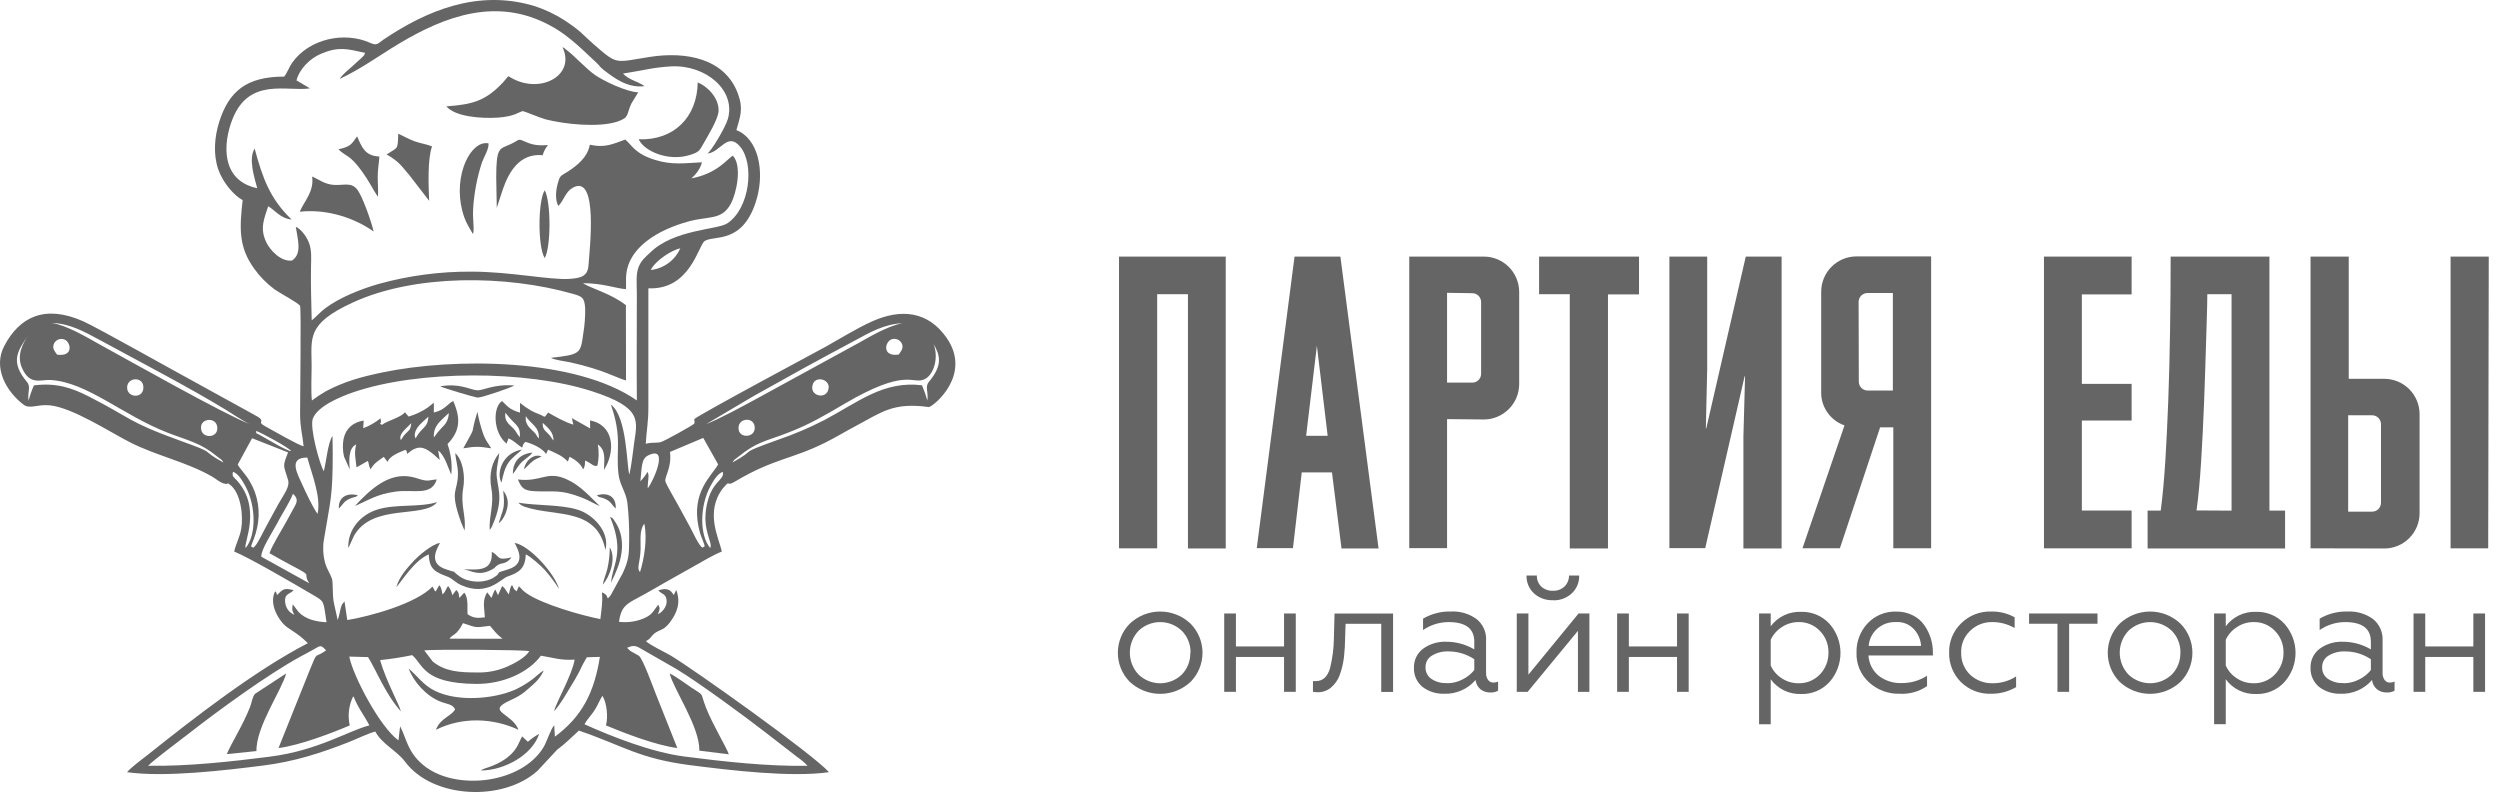 <svg width="143" height="46" viewBox="0 0 143 46" fill="none" xmlns="http://www.w3.org/2000/svg">
<path d="M14.591 39.684C14.44 39.842 14.399 40.188 14.305 40.433C13.91 41.462 13.163 42.632 12.976 43.135L14.67 42.961C14.634 41.569 16.149 39.423 16.366 38.521L14.591 39.684Z" fill="#656565"/>
<path d="M41.691 43.148C41.538 42.715 40.747 41.417 40.383 40.479C40.019 39.541 40.348 39.856 39.534 39.321C39.191 39.094 38.659 38.689 38.304 38.522C38.524 39.423 40.03 41.57 40.002 42.937L41.691 43.148Z" fill="#656565"/>
<path d="M28.558 25.914C28.134 26.416 27.961 27.121 28.105 27.927C28.274 28.878 27.976 29.407 28.009 30.308C28.053 30.264 28.089 30.212 28.115 30.156C28.121 30.144 28.128 30.133 28.136 30.122L28.164 30.055C28.905 28.404 28.386 27.836 28.404 27.022C28.419 26.628 28.529 26.291 28.558 25.914Z" fill="#656565"/>
<path d="M29.973 26.85L30.094 26.735C30.105 26.722 30.116 26.71 30.128 26.699C30.45 26.378 30.494 26.313 30.974 26.117L30.882 26.077C30.487 25.994 30.054 26.331 29.973 26.85Z" fill="#656565"/>
<path d="M26.37 29.866L26.57 30.346C26.679 29.507 26.322 28.912 26.495 27.924C26.623 27.217 26.47 26.315 26.042 25.916C26.065 26.315 26.195 26.65 26.195 27.087C26.191 28.19 25.691 27.963 26.37 29.866Z" fill="#656565"/>
<path d="M28.686 27.607C28.778 27.16 28.871 26.764 29.095 26.449C29.319 26.134 29.674 25.907 29.855 25.714C28.706 25.913 28.382 27.088 28.686 27.607Z" fill="#656565"/>
<path d="M29.624 27.425C29.812 27.855 29.912 28.069 30.572 28.097C31.65 28.152 32.002 27.968 33.283 28.464C33.686 28.618 33.989 28.823 34.312 28.949C33.705 28.371 33.222 27.791 32.439 27.428C31.288 26.887 30.961 27.594 29.624 27.425Z" fill="#656565"/>
<path d="M29.337 27.109L29.49 26.905C29.823 26.363 29.934 26.372 30.314 26.052L30.462 25.887C29.758 25.954 29.329 26.38 29.337 27.109Z" fill="#656565"/>
<path d="M29.418 22.048C28.204 21.96 27.64 22.352 27.285 22.325C26.875 22.294 26.289 21.9 25.18 22.099C25.299 22.174 27.179 22.743 27.333 22.743C27.582 22.736 29.273 22.164 29.418 22.048Z" fill="#656565"/>
<path d="M15.766 33.842C15.809 33.799 15.737 33.768 15.766 33.842V33.842Z" fill="#656565"/>
<path d="M30.195 42.43L29.863 42.119L29.693 42.471C29.386 43.209 28.672 43.638 27.942 43.887C27.884 43.906 27.803 43.929 27.746 43.951L27.649 43.992C27.433 44.091 27.6 44.005 27.506 44.071C28.84 44.071 30.444 43.193 30.841 41.976C30.609 42.103 30.392 42.255 30.195 42.43Z" fill="#656565"/>
<path d="M29.458 39.453C28.187 40.001 26.159 40.145 24.878 39.517C24.216 39.193 23.863 38.652 23.379 38.243C23.649 39.001 24.395 39.818 25.18 40.127C25.566 40.279 25.881 40.27 26.03 40.567C25.888 40.927 25.162 41.081 24.938 41.744C26.418 41.004 28.169 41.053 29.659 41.744C29.285 40.77 27.729 40.715 29.206 40.048C29.92 39.728 30.119 39.481 30.575 39.081C30.797 38.877 30.976 38.631 31.102 38.356C30.845 38.485 30.62 38.758 30.319 38.953C30.047 39.145 29.759 39.312 29.458 39.453Z" fill="#656565"/>
<path d="M28.107 32.594C28.326 32.483 28.269 32.479 28.405 32.368C28.701 32.128 28.905 32.345 29.258 31.881C28.381 32.094 28.615 31.819 28.13 31.564C28.189 32.67 27.416 32.594 26.525 32.562C27.094 32.703 27.418 32.941 28.107 32.594Z" fill="#656565"/>
<path d="M28.141 30.122C28.051 30.328 28.218 29.994 28.141 30.122V30.122Z" fill="#656565"/>
<path d="M35.087 29.701C34.921 29.534 35.096 29.668 34.897 29.573C35.765 31.631 35.015 32.308 34.954 33.336C35.007 33.103 36.146 31.386 35.219 29.897C35.179 29.829 35.135 29.764 35.087 29.701Z" fill="#656565"/>
<path d="M20.424 7.798C20.105 8.262 20.038 8.392 19.355 8.539C19.788 8.962 19.998 8.84 20.649 9.729C21.163 10.433 21.269 10.742 21.617 11.26C21.647 10.874 21.603 10.488 21.606 10.102C21.606 9.674 21.679 9.33 21.7 8.954C20.88 8.913 20.709 8.442 20.424 7.798Z" fill="#656565"/>
<path d="M23.72 8.084C23.357 7.955 23.076 7.777 22.78 7.651C22.748 8.593 22.773 8.404 22.111 8.835C22.837 9.244 22.971 9.508 23.411 10.014L24.547 11.486C24.513 10.621 24.446 9.131 24.711 8.376C24.52 8.283 24 8.185 23.72 8.084Z" fill="#656565"/>
<path d="M26.437 12.035C26.602 12.678 26.805 12.961 27.048 13.378C27.157 13.203 27.022 12.558 27.065 11.92C27.121 11.029 27.29 10.149 27.565 9.299C27.694 8.943 27.974 8.527 27.944 8.199C26.928 8.003 25.925 10.011 26.437 12.035Z" fill="#656565"/>
<path d="M19.101 10.576C18.566 10.545 18.227 10.254 17.853 10.099C17.981 10.943 17.399 11.514 17.143 12.11C18.755 11.937 20.319 12.495 21.371 13.242C21.236 12.645 20.728 11.224 20.439 10.849C20.096 10.403 19.69 10.612 19.101 10.576Z" fill="#656565"/>
<path d="M31.349 8.299C30.89 8.328 30.541 8.317 30.139 8.144C29.564 7.899 29.786 7.971 29.225 8.237C28.582 8.542 28.383 8.349 28.384 10.167L28.415 11.891L28.766 10.82C29.107 9.827 29.732 8.749 31.042 8.879C31.099 8.665 31.204 8.466 31.349 8.299Z" fill="#656565"/>
<path d="M39.909 4.717C39.879 6.696 38.559 8.04 36.534 7.968C36.831 8.637 38.214 9.254 39.45 8.868C39.964 8.709 40.005 8.638 40.234 8.225C40.463 7.812 41.076 6.837 41.103 6.351C41.139 5.588 40.419 4.906 39.909 4.717Z" fill="#656565"/>
<path d="M32.354 2.816C32.185 2.687 32.386 2.8 32.174 2.7C32.968 4.357 30.791 5.477 29.086 4.358C28.965 4.466 28.894 4.584 28.79 4.695C27.781 5.771 27.047 5.975 25.531 6.083C26.046 6.688 27.552 6.79 28.49 6.727C29.451 6.656 29.648 6.411 29.905 6.355C29.948 6.346 30.935 6.756 31.204 6.826C32.274 7.1 34.226 7.315 35.321 6.954C36.019 6.711 35.813 6.567 36.114 5.924L36.507 5.281C35.812 5.255 34.51 4.617 34.051 4.3C33.486 3.908 32.87 3.191 32.354 2.816Z" fill="#656565"/>
<path d="M29.005 29.081C29.053 28.907 29.058 28.723 29.019 28.547C28.98 28.37 28.899 28.205 28.783 28.066C28.898 29.111 28.783 29.055 28.525 29.924C28.752 29.78 28.944 29.38 29.005 29.081Z" fill="#656565"/>
<path d="M31.159 14.762C31.525 14.1 31.519 11.546 31.159 10.883C30.764 11.483 30.756 14.15 31.159 14.762Z" fill="#656565"/>
<path d="M34.139 28.33C34.296 28.474 34.255 28.41 34.49 28.488C34.977 28.653 34.959 28.874 35.221 29.084C35.248 28.404 34.785 28.146 34.139 28.33Z" fill="#656565"/>
<path d="M23.523 27.272C22.197 27.014 21.138 28.044 20.297 28.944C21.096 28.604 21.535 28.273 22.613 28.121C23.652 27.973 24.671 28.409 24.984 27.423C24.692 27.432 24.527 27.543 24.185 27.454C23.969 27.409 23.773 27.319 23.523 27.272Z" fill="#656565"/>
<path d="M20.353 28.414C20.447 28.371 20.41 28.379 20.463 28.328C19.85 28.171 19.342 28.431 19.383 29.088C19.624 28.86 19.668 28.62 20.163 28.468C20.227 28.454 20.291 28.436 20.353 28.414Z" fill="#656565"/>
<path d="M27.308 23.556C26.82 25.152 27.344 24.106 26.5 25.644C27.235 25.524 27.371 25.537 28.101 25.644C27.895 25.305 27.759 25.195 27.595 24.688C27.473 24.317 27.377 23.939 27.308 23.556Z" fill="#656565"/>
<path d="M29.437 31.054C29.496 31.218 30.219 32.223 29.061 32.568C28.161 32.837 28.78 32.685 28.273 33.016C27.705 33.385 26.803 33.332 26.302 32.978C25.642 32.513 26.4 32.865 25.492 32.559C24.421 32.199 25.064 31.289 25.165 31.055C24.7 31.123 23.904 31.827 23.688 32.059C23.336 32.444 22.851 32.951 22.666 33.587C23.018 33.201 23.709 32.043 24.529 31.712C24.544 32.598 24.943 32.731 25.633 32.999C25.875 33.096 26.037 33.316 26.391 33.474C27.866 34.132 28.674 33.098 29.016 32.982C29.685 32.755 30.046 32.52 30.075 31.71C30.36 31.838 30.976 32.393 31.155 32.594C31.457 32.937 31.733 33.304 31.979 33.69C31.735 32.812 30.3 31.203 29.437 31.054Z" fill="#656565"/>
<path d="M33.091 29.17C32.098 28.848 30.754 28.937 29.652 28.754C29.781 28.883 29.825 28.953 30.33 29.082C30.598 29.148 30.869 29.201 31.142 29.239C32.686 29.47 34.241 29.508 34.633 31.468C34.901 30.368 33.867 29.421 33.091 29.17Z" fill="#656565"/>
<path d="M34.879 31.31C34.879 31.709 34.836 32.107 34.751 32.496C34.676 32.823 34.533 33.128 34.477 33.442C34.861 33.026 35.273 31.937 34.879 31.31Z" fill="#656565"/>
<path d="M25.008 28.723C23.948 29.037 22.692 28.814 21.611 29.138C20.711 29.407 19.889 30.203 19.921 31.342C19.933 31.325 19.944 31.308 19.954 31.289L20.255 30.634C21.328 28.768 24.24 29.679 25.008 28.723Z" fill="#656565"/>
<path d="M33.749 24.051L33.756 24.505L32.71 23.916L32.794 24.289C32.316 24.15 31.735 23.819 31.353 23.597C31.294 23.666 31.295 23.686 31.243 23.742C31.192 23.799 31.206 23.796 31.211 23.795C31.185 23.808 31.159 23.822 31.135 23.839C30.914 23.701 30.637 23.628 30.401 23.5C30.17 23.367 29.951 23.215 29.744 23.046V23.602C29.128 23.427 29.027 23.225 28.715 22.939C28.175 23.298 28.201 24.759 28.979 25.376L29.081 25.079C29.395 25.192 29.624 25.465 29.868 25.604C29.931 25.412 29.914 25.407 30.053 25.273C30.556 25.415 31.041 25.667 31.236 25.969L31.349 25.721C31.863 25.954 32.152 26.062 32.48 26.401L32.58 26.125C32.898 26.292 33.232 26.534 33.352 26.848C33.472 26.677 33.454 26.542 33.468 26.342C33.843 26.502 33.959 26.721 34.172 26.633C34.26 26.235 34.268 25.823 34.195 25.421C34.666 25.763 34.56 26.247 34.548 26.88C35.23 25.793 35.118 24.301 33.749 24.051ZM29.733 25.011C29.643 24.904 29.564 24.789 29.496 24.667C29.272 24.32 28.823 24.216 28.91 23.606C29.458 24.351 29.793 24.302 29.733 25.011ZM30.609 24.787C30.432 24.557 29.994 24.343 30.08 23.808C30.378 24.289 30.852 24.383 30.825 25.08C30.686 24.943 30.731 24.945 30.616 24.787H30.609ZM31.294 24.748C31.122 24.586 31.022 24.472 31.048 24.189C31.305 24.446 31.672 24.697 31.656 25.194C31.476 25.009 31.613 25.053 31.294 24.748Z" fill="#656565"/>
<path d="M25.922 22.935C25.624 23.082 25.431 23.463 24.816 23.595V23.035L24.466 23.313C24.132 23.539 23.765 23.713 23.379 23.827C23.241 23.706 23.394 23.842 23.264 23.699C23.25 23.683 23.197 23.637 23.195 23.623C23.192 23.609 23.172 23.596 23.159 23.584C22.91 23.897 22.169 24.049 21.846 24.303C21.638 24.193 21.814 24.226 21.794 24.096L21.763 23.928C21.467 24.169 21.134 24.361 20.776 24.494L20.802 24.055C20.195 24.152 19.773 24.509 19.652 25.111C19.591 25.447 19.601 25.791 19.68 26.123L20.009 26.857C19.959 26.343 19.923 25.634 20.373 25.42C20.245 25.935 20.34 26.22 20.393 26.732L21.045 26.363C21.076 26.451 21.099 26.542 21.113 26.635L21.169 26.793C21.169 26.784 21.181 26.828 21.192 26.843C21.432 26.465 21.571 26.408 21.952 26.133L22.166 26.419C22.294 26.09 22.766 25.904 23.183 25.732C23.289 25.845 23.241 25.695 23.289 25.962C23.932 25.423 24.27 25.46 25.152 26.311L25.063 25.769C25.449 26.043 25.668 26.866 25.814 27.148C25.872 26.557 25.798 25.961 25.598 25.402C26.279 24.687 26.397 24.004 25.922 22.935ZM23.253 24.755C23.058 24.938 23.106 24.934 22.927 25.174C22.842 24.982 22.953 24.803 23.083 24.651C23.17 24.548 23.212 24.522 23.304 24.421L23.528 24.204C23.477 24.557 23.456 24.562 23.253 24.755ZM23.767 25.077C23.6 24.691 23.967 24.322 24.212 24.098L24.423 23.909C24.431 23.901 24.456 23.896 24.462 23.872C24.468 23.849 24.489 23.847 24.502 23.834C24.47 24.498 24.142 24.392 23.77 25.077H23.767ZM24.816 25.02C24.784 24.342 25.185 24.099 25.668 23.627C25.669 23.776 25.637 23.925 25.576 24.061C25.515 24.198 25.426 24.32 25.314 24.419C25.132 24.606 24.967 24.806 24.818 25.02H24.816Z" fill="#656565"/>
<path d="M37.97 28.374C37.529 29.232 38.905 30.539 39.256 31.642L37.35 32.696C37.072 32.845 37.221 32.731 37.065 32.99C36.799 33.442 36.703 33.247 36.306 33.278L36.113 33.842L39.708 31.823C39.82 31.603 38.178 28.757 37.97 28.374Z" fill="#656565"/>
<path d="M38.214 25.736L39.663 24.964C40.038 24.742 40.007 24.859 40.024 24.648C39.695 24.793 39.376 24.962 39.069 25.151C38.564 25.443 38.281 25.462 38.214 25.736Z" fill="#656565"/>
<path d="M54.148 19.326C53.08 17.791 51.53 17.64 49.873 18.389C48.972 18.797 48.096 19.349 47.233 19.83C47.132 19.887 39.813 23.808 39.727 23.966C39.676 24.059 39.735 23.983 39.727 24.135L39.721 24.206C39.721 24.213 39.709 24.23 39.705 24.238C39.666 24.297 37.966 25.267 37.755 25.3C37.47 25.348 37.31 25.288 36.937 25.385C36.981 24.642 37.088 24.124 37.087 23.327V16.491C39.475 16.599 39.944 14.047 40.303 13.79C40.818 13.428 42.535 14.03 43.293 11.345C43.737 9.773 43.373 7.926 42.121 7.444C42.331 6.681 42.534 6.252 42.22 5.386C41.478 3.327 39.22 2.931 37.15 3.258C35.141 3.575 35.339 3.728 33.976 2.547C33.248 1.915 33.346 1.866 32.269 1.146C31.732 0.804 31.154 0.533 30.548 0.339C27.281 -0.638 24.343 0.649 21.947 2.257C21.611 2.482 21.584 2.635 21.187 2.457C19.68 1.777 17.686 2.228 16.721 3.576C16.542 3.824 16.428 4.17 16.255 4.381C14.097 4.381 13.092 5.224 12.539 6.972C12.271 7.823 12.187 8.807 12.479 9.674C12.737 10.433 13.38 11.184 13.88 11.446C13.695 13.076 13.651 14.118 14.524 15.346C14.854 15.81 15.255 16.22 15.712 16.558C15.916 16.711 17.137 17.369 17.165 17.5C17.233 17.813 17.165 22.646 17.165 23.657C17.165 24.454 17.294 24.815 17.367 25.524C17.075 25.477 15.566 24.595 15.191 24.395C14.548 24.051 15.416 24.173 14.476 23.688L11.26 21.917C10.102 21.293 5.514 18.709 4.756 18.376C2.541 17.397 1.117 18.146 0.253 19.771C-0.427 21.042 0.374 22.408 1.344 23.144C1.708 23.421 2.116 23.114 2.844 23.184C4.153 23.313 6.309 24.728 7.425 25.294C8.954 26.073 10.663 26.417 12.132 27.26C12.369 27.396 12.616 27.639 12.904 27.677C13.171 27.711 12.874 27.531 13.12 27.7C13.78 28.149 13.929 29.521 13.796 30.262C13.707 30.758 13.475 31.146 13.397 31.549C14.212 31.871 16.968 33.479 17.878 34.015C18.605 34.439 18.479 34.356 18.678 35.593C18.075 35.56 17.479 35.429 17.08 35.006L16.745 34.566C16.699 34.864 16.697 34.906 16.837 35.164C16.703 35.111 16.585 35.023 16.495 34.91C16.405 34.798 16.345 34.663 16.322 34.521C16.223 33.927 16.59 34.006 16.792 33.758C16.219 33.599 16.164 33.734 15.84 34.042L15.82 33.928C15.8 33.901 15.783 33.871 15.77 33.839C15.752 33.855 15.731 33.866 15.709 33.873C15.429 34.551 15.853 35.301 16.206 35.684C16.526 36.029 16.942 36.125 17.61 36.79C14.63 38.327 11.148 41.024 8.483 43.151C8.09 43.465 7.557 43.839 7.266 44.169C9.42 44.476 12.84 44.067 15.027 43.792C16.828 43.565 18.271 43.102 19.916 42.462C20.384 42.279 21.012 41.965 21.467 41.845C21.853 42.568 22.705 42.943 23.168 43.567C24.754 45.698 28.784 45.861 30.746 44.09L31.87 42.881C32.332 42.549 32.7 42.16 33.113 41.79C35.646 42.652 36.531 43.397 39.538 43.776C41.755 44.057 45.241 44.481 47.418 44.169C46.526 43.157 39.699 38.296 38.372 37.501C38.075 37.321 37.131 36.882 36.946 36.669C37.072 36.615 37.181 36.526 37.258 36.412C37.631 35.946 37.889 36.181 38.322 35.595C38.72 35.059 38.956 34.485 38.682 33.745L38.536 34.04C38.358 33.717 38.137 33.611 37.654 33.771C37.837 33.997 38.132 33.948 38.133 34.403C38.133 34.724 37.876 35.02 37.631 35.135C37.72 34.886 37.788 34.831 37.649 34.592C37.357 34.951 37.331 35.159 36.81 35.378C36.366 35.561 35.881 35.626 35.404 35.566C35.523 34.752 35.781 34.565 36.473 34.202C37.039 33.905 37.503 33.623 38.048 33.314C38.594 33.005 39.092 32.729 39.624 32.428C40.063 32.179 40.832 31.725 41.286 31.549C41.144 30.814 40.296 29.313 41.351 27.927L41.591 27.67C41.701 27.617 41.602 27.661 41.68 27.659C41.758 27.656 41.737 27.727 42.056 27.536C44.26 26.225 45.282 26.278 47.212 25.314C47.846 24.995 48.357 24.68 48.973 24.353C50.47 23.56 51.085 23.008 53.133 23.284C53.441 23.212 55.608 21.423 54.148 19.326ZM37.222 15.444C37.509 14.878 38.45 14.296 38.913 14.201C38.765 14.539 38.531 14.831 38.234 15.049C37.937 15.268 37.588 15.404 37.222 15.444ZM14.645 24.644C14.924 24.739 16.524 25.599 16.655 25.802C16.423 25.816 15.221 25.075 14.841 24.869C14.484 24.674 14.724 24.869 14.645 24.644ZM10.247 25.186C7.337 24.137 7.527 23.931 5.101 22.689C4.126 22.189 3.221 21.878 1.939 22.045C1.814 22.329 1.712 22.622 1.634 22.922C1.557 22.421 1.788 22.138 1.542 21.847C0.594 20.718 0.969 20.116 1.597 19.203C1.299 19.659 0.947 20.324 1.253 21.033C1.699 22.07 2.336 21.702 2.893 21.735C4.999 21.864 7.01 23.751 9.59 24.751C10.793 25.217 11.457 25.317 12.432 26.119C12.658 26.304 12.662 26.247 12.782 26.459C11.286 25.634 12.586 26.029 10.247 25.186ZM3.076 19.681C3.1 19.623 3.134 19.571 3.178 19.526C3.222 19.482 3.274 19.447 3.332 19.423C3.389 19.399 3.451 19.387 3.513 19.387C3.576 19.387 3.637 19.399 3.695 19.423C4.058 19.575 4.226 20.424 3.265 20.285C3.151 20.109 2.976 19.961 3.076 19.681ZM8.2 22.107C8.256 22.802 7.329 22.777 7.275 22.227C7.214 21.585 8.153 21.5 8.2 22.107ZM12.42 24.38C12.541 25.047 11.648 25.105 11.52 24.624C11.331 23.935 12.315 23.807 12.42 24.38ZM5.608 19.65C5.062 19.35 3.843 18.607 2.968 18.475C3.948 18.493 4.796 18.954 5.734 19.463C7.861 20.621 10.902 22.206 12.909 23.435C13.282 23.664 13.979 24.128 14.293 24.268C12.694 23.623 7.435 20.653 5.608 19.65ZM13.538 27.469C13.366 27.282 13.259 27.269 13.326 26.987C13.639 27.093 13.864 27.494 14.037 27.81C14.656 28.942 14.659 30.631 14.05 31.343C13.905 31.105 15.002 29.071 13.538 27.469ZM14.477 31.329C14.349 31.216 14.3 31.392 14.525 30.808C14.6 30.613 14.659 30.413 14.701 30.209C14.916 29.29 14.764 28.324 14.277 27.516C14.068 27.15 13.744 26.843 13.597 26.573L14.419 25.066L16.478 25.878C16.137 26.742 16.221 26.566 16.478 27.46C16.589 27.836 16.264 28.232 15.922 28.832C15.682 29.258 15.46 29.696 15.213 30.134C15.086 30.351 14.663 31.291 14.477 31.324V31.329ZM14.948 31.844C14.908 31.458 15.612 30.399 15.809 30.013C16.107 29.429 16.541 28.797 16.758 28.245C17.119 28.563 16.949 28.789 16.802 29.064C16.655 29.337 16.493 29.628 16.343 29.901C16.102 30.337 15.541 31.242 15.415 31.642C15.801 31.868 16.27 32.125 16.694 32.352C16.892 32.456 17.164 32.599 17.322 32.695C17.722 32.941 17.353 32.86 17.69 33.364L14.948 31.844ZM18.165 29.393C17.939 29.115 17.461 28.106 17.295 27.729C17.038 27.148 16.442 26.161 17.578 26.173C17.809 27.04 18.379 28.416 18.166 29.392L18.165 29.393ZM15.463 43.278C13.226 43.563 10.755 43.838 8.476 43.802C8.685 43.545 10.534 42.171 10.86 41.912C12.563 40.586 15.28 38.602 17.192 37.552C17.449 37.414 17.685 37.295 17.907 37.166C18.352 36.909 18.346 36.874 18.652 37.2C17.959 37.714 18.202 37.136 17.714 38.336L15.931 42.788C17.129 42.64 18.98 41.933 20.006 41.494C19.896 41.002 19.936 40.489 20.119 40.02C20.235 39.753 20.145 39.94 20.227 39.834C20.446 40.443 20.848 40.943 21.128 41.493C19.958 41.782 18.203 42.927 15.46 43.277L15.463 43.278ZM31.74 42.14L31.702 41.485C31.489 41.72 31.282 42.428 31.081 42.756C29.831 44.797 26.199 45.235 24.355 43.873C23.317 43.101 23.272 42.28 22.886 41.542L22.792 42.347C21.749 41.615 20.183 38.652 19.98 37.557L21.052 37.587C21.465 38.218 22.058 39.74 22.935 40.693C22.806 40.232 22.072 38.923 21.741 37.758C22.358 37.695 22.971 37.6 23.578 37.474C24.222 38.032 24.204 39.086 27.208 39.12C28.856 39.138 30.282 38.408 30.939 37.506C31.662 37.621 32.062 37.782 32.868 37.731C32.74 38.571 31.812 40.183 31.684 40.69C32.069 40.276 32.36 39.73 32.673 39.222C32.839 38.953 32.986 38.707 33.123 38.44C33.255 38.15 33.402 37.868 33.566 37.596L34.313 37.574C33.994 39.587 33.309 40.977 31.738 42.139L31.74 42.14ZM30.27 37.245C30.088 37.597 29.384 37.968 29.04 38.119C28.483 38.366 27.879 38.484 27.271 38.464C26.307 38.464 25.457 38.42 24.749 37.836L24.267 37.201C24.817 37.139 29.822 37.162 30.267 37.243L30.27 37.245ZM25.711 36.532C25.889 36.266 26.097 36.39 26.483 35.645C27.297 35.903 27.102 35.917 28.027 35.797C28.32 36.133 28.376 36.254 28.746 36.536L25.711 36.532ZM38.743 42.787L37.521 39.717C37.392 39.397 36.773 37.676 36.547 37.512L36.05 37.23C36.009 37.201 35.891 37.068 35.869 37.054C36.17 36.925 36.32 36.897 36.641 37.092L38.699 38.273C39.964 39.038 42.573 40.952 43.772 41.884L45.599 43.299C45.815 43.445 46.014 43.615 46.193 43.805C43.899 43.841 41.401 43.564 39.148 43.273C37.267 43.03 34.981 42.128 33.432 41.427C33.561 41.181 33.79 40.946 33.979 40.672C34.168 40.398 34.286 40.065 34.459 39.8C34.716 40.209 34.789 41.018 34.661 41.495C35.718 41.933 37.518 42.635 38.74 42.786L38.743 42.787ZM36.26 25.444C36.183 26.004 36.121 26.602 36.002 27.144C35.842 26.78 35.893 23.83 34.941 23.144C35.597 25.02 35.225 25.706 35.373 27.087C35.443 27.749 35.8 28.117 35.888 28.768C35.966 29.479 35.999 30.195 35.988 30.911C35.988 31.758 35.947 32.082 35.619 32.787L34.935 34.045C34.917 34.072 34.897 34.097 34.874 34.12C34.843 34.16 34.806 34.196 34.766 34.228C34.689 34.017 34.638 33.977 34.432 33.879C34.482 34.494 34.402 34.841 34.34 35.411C33.329 35.22 30.995 34.567 30.095 33.92C29.864 33.757 29.879 33.71 29.678 33.534L29.549 33.826C29.319 33.642 29.421 33.667 29.285 33.461C29.14 33.668 29.179 33.773 29.099 34.002L28.861 33.647C28.847 33.632 28.831 33.618 28.818 33.605L28.772 33.562C28.756 33.548 28.739 33.534 28.722 33.521L28.485 34.045L28.331 33.718C28.202 33.903 28.188 34.054 28.108 34.201L27.872 33.884C27.564 34.331 27.715 34.83 27.734 35.311C27.308 35.364 27.067 35.362 26.744 35.128C26.716 34.84 26.795 34.345 26.63 34.015C26.613 33.972 26.587 33.933 26.553 33.901L26.316 34.158C26.301 34.172 26.285 34.184 26.268 34.196C26.236 33.929 26.259 33.915 26.1 33.744C26.018 33.84 25.955 33.952 25.87 34.05C25.84 33.857 25.758 33.676 25.634 33.525C25.468 33.713 25.527 33.816 25.31 33.997C25.262 33.791 25.274 33.641 25.127 33.474C25.061 33.575 24.978 33.731 24.924 33.831C24.908 33.818 24.89 33.807 24.87 33.799C24.852 33.746 24.826 33.695 24.793 33.649L24.739 33.55C23.81 34.532 21.137 35.258 19.864 35.468L19.705 34.396C19.698 34.408 19.679 34.41 19.674 34.437C19.669 34.464 19.644 34.468 19.638 34.478C19.544 34.615 19.618 34.478 19.554 34.607C19.442 34.837 19.425 35.239 19.308 35.456C19.245 35.091 19.144 34.747 19.078 34.368C19.016 34.008 19.054 33.286 18.987 33.099C18.875 32.783 18.689 32.553 18.581 32.145C18.475 31.724 18.457 31.286 18.53 30.858C18.894 28.627 19.033 28.459 19.032 25.92L19.02 24.935C18.749 25.334 18.665 26.418 18.522 26.953C18.287 26.575 17.699 24.449 17.896 23.939C18.175 23.217 19.513 22.676 20.212 22.436C23.932 21.162 30.118 21.169 33.849 22.376C36.822 23.332 36.444 24.083 36.257 25.443L36.26 25.444ZM36.428 16.719C36.428 18.778 36.409 20.846 36.428 22.905C32.939 20.473 25.975 20.449 21.879 21.302C20.655 21.559 19.732 21.809 18.663 22.367C18.377 22.529 18.102 22.71 17.839 22.909C17.781 22.326 17.825 21.537 17.825 20.931C17.825 19.341 17.497 18.532 20.196 17.296C23.748 15.668 28.957 15.723 32.758 16.805C33.297 16.96 33.431 17.01 33.472 17.631C33.48 18.13 33.442 18.628 33.357 19.12C33.207 20.229 33.197 20.278 31.51 20.468C31.722 20.597 32.326 20.66 32.652 20.733C34.56 21.159 35.301 21.634 35.808 21.762L35.802 17.454C34.914 16.769 33.791 16.497 33.342 16.197C34.484 16.197 35.252 16.507 35.809 16.539V15.938C35.821 14.147 37.714 13.126 39.364 12.672C40.561 12.342 41.271 12.614 41.796 11.667C42.126 11.071 42.467 9.48 41.917 8.902C41.569 9.123 41.01 9.931 39.546 10.203C39.742 10.043 40.074 9.662 40.149 9.282C39.157 9.332 38.451 9.448 37.491 9.153C36.294 8.79 36.135 8.279 35.762 7.982C35.045 8.246 34.586 8.47 33.738 8.277C33.609 9.013 32.974 9.495 32.485 9.81C32.046 10.093 32.032 10.001 31.884 10.573C31.785 10.959 31.756 11.458 31.938 11.783C32.266 11.447 32.341 10.972 32.764 10.737C34.254 9.908 33.711 14.366 33.665 15.142C33.627 15.795 33.258 15.903 32.588 15.951C31.478 16.032 29.176 15.534 26.948 15.538C25.166 15.528 23.391 15.763 21.673 16.237C20.651 16.53 19.436 17.009 18.602 17.635C18.287 17.872 18.062 18.15 17.83 18.323C17.807 17.267 17.772 16.363 17.789 15.292C17.797 14.764 17.847 14.298 17.65 13.832C17.494 13.462 17.189 13.087 16.918 12.971C17.018 13.66 17.304 14.5 16.707 14.901C16.07 14.995 15.435 14.293 15.23 13.855C14.844 13.042 15.117 12.507 15.341 11.797C15.694 11.995 16.039 12.498 16.68 12.556C15.441 11.367 15.023 10.191 14.565 8.497C14.196 9.09 14.556 10.169 14.713 10.765C12.647 10.333 12.723 8.239 13.313 6.778C14.273 4.411 16.424 5.251 17.73 5.055L16.958 4.597C17.14 3.921 17.744 3.337 18.359 3.077C19.396 2.639 19.865 2.805 20.883 3.023C20.801 3.213 20.877 3.093 20.739 3.253C20.676 3.319 20.609 3.381 20.538 3.439C20.398 3.568 20.304 3.653 20.166 3.78C19.943 3.985 19.613 4.231 19.425 4.515C20.471 4.031 21.444 3.357 22.384 2.765C24.906 1.192 27.873 -0.151 30.931 1.196C32.337 1.816 33.1 2.647 34.115 3.584C34.293 3.748 34.32 3.841 34.536 4.007C35.072 4.412 35.87 5.059 36.87 4.928C36.461 4.637 36.019 4.6 35.633 4.21L36.293 4.096C36.516 4.062 36.725 4.018 36.952 3.977C37.435 3.883 37.924 3.822 38.416 3.796C40.368 3.708 42.09 5.152 41.64 6.786C41.505 7.278 40.687 8.64 40.463 8.784C41.209 8.716 41.613 7.523 42.336 8.389C43.165 9.378 42.898 11.91 41.603 12.775C41.037 13.152 38.554 13.109 37.19 14.447C36.933 14.697 36.697 14.861 36.526 15.277C36.365 15.678 36.426 16.264 36.426 16.718L36.428 16.719ZM36.612 32.721C36.395 32.5 36.612 32.235 36.642 31.428C36.66 30.883 36.557 30.359 36.853 29.954C37.037 30.789 36.85 31.965 36.61 32.72L36.612 32.721ZM37.05 27.936C37.041 27.5 37.164 27.198 37.038 26.995C36.923 27.189 36.786 27.368 36.629 27.53C36.713 26.789 36.669 26.252 37.063 26.055C38.335 25.421 37.34 27.587 37.048 27.935L37.05 27.936ZM40.195 31.325C40.006 31.292 39.587 30.354 39.461 30.13C39.216 29.695 38.994 29.254 38.752 28.829C38.64 28.631 38.072 27.648 38.057 27.523C38.021 27.24 38.433 26.74 38.323 25.851L40.226 25.048L41.078 26.562C40.716 27.217 39.534 28.127 39.959 30.147C40.081 30.728 40.152 30.731 40.244 31.036C40.337 31.341 40.341 31.194 40.193 31.324L40.195 31.325ZM40.424 28.91C40.132 30.332 40.804 31.043 40.623 31.345C40.013 30.632 40.017 28.945 40.635 27.812C40.809 27.493 41.044 27.091 41.346 26.988C41.454 27.503 40.721 27.451 40.422 28.909L40.424 28.91ZM40.379 24.268L43.116 22.649C44.055 22.12 45.026 21.585 45.99 21.05C46.977 20.502 47.9 20.02 48.892 19.483C49.717 19.036 50.565 18.537 51.621 18.487C50.73 18.651 49.537 19.387 49.102 19.624L43.319 22.784C42.44 23.261 41.254 23.912 40.377 24.267L40.379 24.268ZM51.407 20.28C50.447 20.419 50.612 19.57 50.977 19.418C51.085 19.373 51.207 19.37 51.317 19.41C51.428 19.449 51.52 19.528 51.576 19.632C51.715 19.915 51.526 20.095 51.405 20.284L51.407 20.28ZM47.36 22.352C47.153 22.866 46.243 22.609 46.505 21.95C46.697 21.461 47.61 21.726 47.358 22.355L47.36 22.352ZM42.263 24.62C42.093 23.946 43.059 23.784 43.163 24.371C43.268 25.024 42.379 25.093 42.26 24.624L42.263 24.62ZM53.134 21.841C52.891 22.13 53.119 22.415 53.044 22.914C52.963 22.615 52.861 22.323 52.739 22.039C50.536 21.759 49.062 23.021 47.157 24.025C46.291 24.471 45.394 24.852 44.473 25.165C42.062 26.036 43.428 25.608 41.9 26.452C42.005 26.267 42.018 26.296 42.215 26.139C43.327 25.249 43.708 25.28 45.092 24.743C46.371 24.248 47.226 23.73 48.308 23.095C51.8 21.046 52.159 21.968 52.829 21.716C53.418 21.496 53.71 20.454 53.398 19.673C53.773 20.318 53.939 20.882 53.13 21.845L53.134 21.841Z" fill="#656565"/>
<path d="M67.968 16.829H66.191V31.363H64.007V14.677H70.112V31.374H67.95V16.829H67.968ZM76.189 27.023H74.46L73.957 31.352H71.886L74.048 14.677H76.67L78.854 31.374H76.735L76.189 27.023ZM74.711 24.926H75.942L75.326 19.775L74.711 24.926ZM82.772 23.973V31.352H80.609V14.677H84.891C85.421 14.681 85.928 14.893 86.304 15.268C86.679 15.643 86.892 16.15 86.897 16.68V21.988C86.891 22.518 86.678 23.026 86.303 23.4C85.928 23.775 85.421 23.989 84.891 23.994L82.772 23.973ZM82.772 16.749V21.886H84.21C84.277 21.887 84.344 21.873 84.407 21.848C84.469 21.822 84.526 21.785 84.574 21.737C84.621 21.689 84.658 21.632 84.683 21.57C84.708 21.507 84.721 21.44 84.719 21.373V17.295C84.722 17.226 84.71 17.157 84.685 17.093C84.66 17.028 84.622 16.969 84.573 16.92C84.524 16.871 84.466 16.832 84.401 16.807C84.337 16.781 84.268 16.769 84.199 16.771L82.772 16.749ZM88.036 14.677H93.752V16.84H91.976V31.374H89.791V16.829H88.036V14.677ZM99.858 14.677H101.908V31.374H99.723V24.963L99.818 21.522H99.793L97.539 31.352H95.489V14.677H97.652V21.078L97.575 24.508H97.597L99.858 14.677ZM105.505 24.333C105.114 24.198 104.775 23.943 104.537 23.605C104.292 23.263 104.165 22.852 104.172 22.432V16.669C104.177 16.139 104.39 15.632 104.765 15.257C105.141 14.882 105.648 14.67 106.179 14.666H110.46V31.36H108.297V24.442H107.544L105.243 31.36H103.102L105.505 24.333ZM106.324 21.828C106.324 21.964 106.378 22.095 106.473 22.192C106.521 22.239 106.578 22.277 106.641 22.302C106.703 22.327 106.77 22.339 106.838 22.338H108.272V16.76H106.838C106.768 16.758 106.699 16.77 106.635 16.796C106.57 16.821 106.511 16.86 106.462 16.909C106.413 16.958 106.375 17.017 106.349 17.081C106.323 17.146 106.311 17.215 106.313 17.284L106.324 21.828ZM116.915 14.677H121.929V16.84H119.082V21.959H121.929V24.053H119.082V29.201H121.929V31.363H116.915V14.677ZM123.593 29.208C123.699 28.405 123.787 27.464 123.855 26.386C123.924 25.294 123.979 24.136 124.026 22.877C124.073 21.617 124.106 20.288 124.128 18.89C124.15 17.492 124.161 16.086 124.161 14.677H129.811V29.208H130.707V31.374H122.843V29.208H123.593ZM127.645 29.208V16.829H126.258C126.258 17.557 126.218 18.446 126.189 19.538C126.159 20.63 126.119 21.766 126.076 22.946C126.032 24.125 125.974 25.269 125.905 26.383C125.835 27.497 125.748 28.44 125.642 29.197L127.645 29.208ZM132.163 31.363V14.677H134.348V21.668H136.397C136.928 21.673 137.435 21.886 137.809 22.261C138.184 22.636 138.396 23.144 138.4 23.674V29.368C138.396 29.898 138.184 30.406 137.809 30.781C137.435 31.157 136.928 31.369 136.397 31.374L132.163 31.363ZM142.325 31.363H140.173V14.677H142.357L142.325 31.363ZM134.315 23.754V29.266H135.68C135.747 29.267 135.814 29.255 135.877 29.23C135.939 29.205 135.996 29.168 136.044 29.121C136.14 29.023 136.193 28.893 136.193 28.756V24.278C136.196 24.209 136.183 24.14 136.158 24.075C136.132 24.011 136.094 23.952 136.044 23.903C135.995 23.854 135.937 23.815 135.872 23.79C135.808 23.764 135.739 23.752 135.669 23.754H134.315Z" fill="#656565"/>
<path d="M64.619 35.678C65.088 35.23 65.713 34.98 66.362 34.98C67.012 34.98 67.636 35.23 68.106 35.678C68.54 36.121 68.784 36.717 68.784 37.338C68.784 37.959 68.54 38.555 68.106 38.998C67.634 39.442 67.01 39.688 66.362 39.688C65.715 39.688 65.091 39.442 64.619 38.998C64.184 38.555 63.941 37.959 63.941 37.338C63.941 36.717 64.184 36.121 64.619 35.678ZM68.099 37.338C68.104 37.107 68.063 36.877 67.978 36.662C67.893 36.447 67.766 36.251 67.604 36.086C67.271 35.763 66.826 35.583 66.362 35.583C65.899 35.583 65.454 35.763 65.121 36.086C64.804 36.423 64.627 36.869 64.627 37.333C64.627 37.796 64.804 38.242 65.121 38.58C65.454 38.902 65.899 39.083 66.362 39.083C66.826 39.083 67.271 38.902 67.604 38.58C67.763 38.415 67.887 38.22 67.969 38.007C68.052 37.794 68.091 37.566 68.085 37.338H68.099Z" fill="#656565"/>
<path fill-rule="evenodd" clip-rule="evenodd" d="M70.695 39.573H70.025V35.091H70.695V36.977H73.448V35.091H74.118V39.573H73.448V37.578H70.695V39.573Z" fill="#656565"/>
<path fill-rule="evenodd" clip-rule="evenodd" d="M75.101 39.573V38.958C75.159 38.964 75.217 38.964 75.275 38.958C75.665 38.958 75.931 38.711 76.076 38.23C76.215 37.671 76.29 37.098 76.298 36.522L76.335 35.095H79.684V39.577H79.007V35.681H76.968L76.939 36.544C76.939 36.876 76.914 37.12 76.903 37.272C76.88 37.729 76.789 38.179 76.633 38.609C76.531 38.892 76.355 39.144 76.124 39.337C75.89 39.527 75.59 39.619 75.29 39.592C75.227 39.589 75.163 39.583 75.101 39.573Z" fill="#656565"/>
<path d="M82.585 39.682C82.148 39.694 81.719 39.557 81.37 39.293C81.209 39.161 81.081 38.994 80.995 38.805C80.91 38.615 80.87 38.408 80.878 38.201C80.871 37.99 80.914 37.781 81.005 37.591C81.095 37.401 81.231 37.235 81.399 37.108C81.781 36.831 82.245 36.69 82.717 36.708C83.284 36.705 83.841 36.856 84.329 37.145V36.704C84.329 35.957 83.838 35.583 82.855 35.583C82.335 35.585 81.827 35.744 81.399 36.038V35.386C81.885 35.103 82.442 34.962 83.004 34.978C83.525 34.952 84.039 35.105 84.461 35.412C84.643 35.558 84.787 35.745 84.882 35.959C84.976 36.173 85.018 36.406 85.003 36.639V38.488C84.996 38.633 85.037 38.777 85.12 38.896C85.156 38.944 85.203 38.983 85.258 39.008C85.312 39.034 85.373 39.045 85.433 39.042C85.522 39.044 85.61 39.025 85.691 38.987V39.508C85.556 39.584 85.402 39.619 85.247 39.61C85.043 39.616 84.844 39.552 84.683 39.428C84.525 39.293 84.425 39.102 84.402 38.896C84.179 39.156 83.899 39.362 83.584 39.498C83.27 39.634 82.928 39.697 82.585 39.682ZM82.771 39.082C83.078 39.082 83.38 39.008 83.652 38.867C83.914 38.738 84.145 38.554 84.329 38.328V37.709C83.899 37.419 83.392 37.263 82.873 37.261C82.534 37.243 82.197 37.327 81.905 37.502C81.791 37.57 81.698 37.666 81.634 37.782C81.57 37.898 81.538 38.028 81.541 38.161C81.535 38.293 81.563 38.425 81.623 38.544C81.683 38.663 81.773 38.764 81.883 38.838C82.146 39.009 82.458 39.091 82.771 39.071V39.082Z" fill="#656565"/>
<path d="M87.381 39.573H86.759V35.091H87.425V38.59L90.294 35.091H90.913V39.573H90.258V36.085L87.381 39.573ZM88.838 34.33C88.437 34.35 88.045 34.211 87.746 33.944C87.605 33.814 87.495 33.656 87.42 33.479C87.346 33.303 87.311 33.113 87.316 32.921H87.909C87.905 33.038 87.925 33.154 87.968 33.263C88.011 33.371 88.077 33.47 88.16 33.551C88.251 33.633 88.357 33.697 88.472 33.738C88.587 33.779 88.708 33.797 88.83 33.791C88.95 33.797 89.07 33.779 89.182 33.737C89.295 33.696 89.398 33.633 89.486 33.551C89.57 33.469 89.636 33.371 89.681 33.263C89.726 33.155 89.749 33.039 89.748 32.921H90.33C90.336 33.112 90.3 33.301 90.227 33.477C90.154 33.653 90.044 33.811 89.904 33.941C89.62 34.205 89.244 34.347 88.856 34.338L88.838 34.33Z" fill="#656565"/>
<path fill-rule="evenodd" clip-rule="evenodd" d="M93.17 39.573H92.5V35.091H93.17V36.977H95.926V35.091H96.592V39.573H95.926V37.578H93.17V39.573Z" fill="#656565"/>
<path d="M101.285 38.856V41.427H100.619V35.092H101.285V35.82C101.486 35.552 101.749 35.337 102.052 35.194C102.355 35.05 102.688 34.983 103.022 34.997C103.326 34.988 103.628 35.044 103.909 35.162C104.189 35.281 104.44 35.458 104.646 35.681C105.052 36.141 105.276 36.734 105.276 37.347C105.276 37.961 105.052 38.553 104.646 39.013C104.441 39.237 104.189 39.415 103.909 39.533C103.629 39.651 103.326 39.707 103.022 39.697C102.686 39.71 102.352 39.64 102.049 39.493C101.746 39.346 101.484 39.128 101.285 38.856ZM101.285 36.595V38.07C101.42 38.369 101.639 38.622 101.915 38.798C102.196 38.984 102.525 39.083 102.862 39.082C103.091 39.09 103.32 39.049 103.533 38.963C103.745 38.876 103.937 38.745 104.096 38.58C104.42 38.244 104.596 37.793 104.588 37.327C104.593 37.098 104.552 36.87 104.467 36.657C104.383 36.443 104.257 36.249 104.096 36.086C103.937 35.92 103.745 35.789 103.533 35.703C103.32 35.616 103.091 35.575 102.862 35.583C102.529 35.584 102.203 35.682 101.926 35.867C101.647 36.043 101.424 36.296 101.285 36.595Z" fill="#656565"/>
<path d="M108.661 39.682C108.01 39.702 107.378 39.465 106.899 39.023C106.667 38.81 106.483 38.549 106.361 38.258C106.239 37.967 106.182 37.653 106.193 37.338C106.174 36.717 106.401 36.115 106.823 35.659C107.032 35.436 107.287 35.261 107.571 35.144C107.854 35.027 108.159 34.972 108.465 34.982C108.797 34.976 109.126 35.051 109.422 35.201C109.684 35.333 109.909 35.528 110.077 35.769C110.236 35.998 110.358 36.249 110.442 36.515C110.521 36.772 110.561 37.04 110.562 37.309V37.494H106.877C106.889 37.717 106.946 37.935 107.047 38.135C107.147 38.334 107.288 38.51 107.46 38.652C107.839 38.945 108.31 39.093 108.789 39.071C109.299 39.075 109.799 38.929 110.227 38.652V39.246C109.768 39.561 109.217 39.715 108.661 39.682ZM106.888 36.948H109.885C109.865 36.6 109.727 36.269 109.495 36.009C109.364 35.861 109.2 35.746 109.017 35.672C108.834 35.598 108.636 35.568 108.439 35.583C108.239 35.575 108.04 35.607 107.852 35.677C107.665 35.747 107.493 35.854 107.347 35.991C107.079 36.241 106.915 36.583 106.888 36.948Z" fill="#656565"/>
<path fill-rule="evenodd" clip-rule="evenodd" d="M113.872 39.683C113.558 39.693 113.245 39.638 112.952 39.524C112.659 39.409 112.393 39.237 112.168 39.017C111.946 38.796 111.771 38.532 111.655 38.242C111.538 37.951 111.483 37.64 111.491 37.327C111.483 37.016 111.539 36.707 111.657 36.42C111.775 36.132 111.952 35.872 112.176 35.656C112.4 35.434 112.666 35.259 112.96 35.142C113.253 35.026 113.567 34.97 113.883 34.979C114.356 34.967 114.823 35.08 115.237 35.307V35.925C114.855 35.702 114.421 35.584 113.978 35.583C113.74 35.575 113.503 35.616 113.282 35.702C113.06 35.788 112.858 35.919 112.689 36.086C112.519 36.246 112.386 36.441 112.298 36.657C112.21 36.873 112.17 37.105 112.179 37.338C112.173 37.571 112.215 37.802 112.302 38.018C112.39 38.234 112.522 38.429 112.689 38.591C113.037 38.917 113.5 39.094 113.978 39.082C114.454 39.086 114.921 38.951 115.321 38.693V39.304C114.882 39.561 114.381 39.692 113.872 39.683Z" fill="#656565"/>
<path fill-rule="evenodd" clip-rule="evenodd" d="M118.354 39.573H117.687V35.678H116.063V35.091H119.977V35.678H118.354V39.573Z" fill="#656565"/>
<path d="M121.241 35.678C121.711 35.23 122.335 34.98 122.985 34.98C123.634 34.98 124.259 35.23 124.729 35.678C125.163 36.121 125.406 36.717 125.406 37.338C125.406 37.959 125.163 38.555 124.729 38.998C124.256 39.442 123.632 39.688 122.985 39.688C122.337 39.688 121.713 39.442 121.241 38.998C120.807 38.555 120.563 37.959 120.563 37.338C120.563 36.717 120.807 36.121 121.241 35.678ZM124.721 37.338C124.727 37.107 124.686 36.877 124.602 36.662C124.518 36.447 124.391 36.251 124.23 36.086C123.896 35.764 123.45 35.584 122.986 35.584C122.523 35.584 122.077 35.764 121.743 36.086C121.426 36.423 121.249 36.869 121.249 37.333C121.249 37.796 121.426 38.242 121.743 38.58C122.077 38.901 122.523 39.081 122.986 39.081C123.45 39.081 123.896 38.901 124.23 38.58C124.39 38.416 124.515 38.221 124.599 38.008C124.683 37.795 124.723 37.567 124.718 37.338H124.721Z" fill="#656565"/>
<path d="M127.314 38.856V41.426H126.647V35.092H127.314V35.82C127.514 35.552 127.777 35.338 128.079 35.194C128.381 35.051 128.713 34.983 129.047 34.997C129.351 34.987 129.653 35.043 129.934 35.161C130.214 35.279 130.465 35.457 130.671 35.681C131.079 36.14 131.305 36.733 131.305 37.347C131.305 37.961 131.079 38.554 130.671 39.013C130.466 39.238 130.214 39.416 129.934 39.534C129.654 39.652 129.351 39.708 129.047 39.697C128.711 39.709 128.378 39.639 128.076 39.492C127.774 39.345 127.512 39.127 127.314 38.856ZM127.314 36.595V38.07C127.448 38.369 127.667 38.622 127.944 38.798C128.224 38.984 128.554 39.083 128.89 39.082C129.12 39.09 129.348 39.049 129.561 38.962C129.774 38.876 129.966 38.745 130.124 38.579C130.448 38.244 130.625 37.793 130.616 37.327C130.621 37.098 130.58 36.87 130.496 36.657C130.411 36.443 130.285 36.249 130.124 36.085C129.966 35.919 129.774 35.789 129.561 35.702C129.348 35.616 129.12 35.575 128.89 35.583C128.557 35.583 128.232 35.682 127.955 35.867C127.675 36.043 127.453 36.296 127.314 36.595Z" fill="#656565"/>
<path d="M133.87 39.683C133.433 39.694 133.004 39.557 132.654 39.293C132.494 39.161 132.367 38.994 132.281 38.804C132.196 38.615 132.156 38.408 132.163 38.201C132.156 37.99 132.199 37.781 132.29 37.591C132.38 37.401 132.515 37.236 132.684 37.109C133.066 36.831 133.53 36.69 134.002 36.708C134.569 36.705 135.126 36.856 135.614 37.145V36.705C135.614 35.957 135.123 35.583 134.14 35.583C133.62 35.585 133.112 35.743 132.684 36.038V35.387C133.169 35.103 133.724 34.962 134.286 34.979C134.806 34.953 135.32 35.106 135.742 35.412C135.922 35.559 136.066 35.748 136.16 35.961C136.254 36.174 136.297 36.406 136.284 36.639V38.489C136.275 38.634 136.316 38.778 136.401 38.896C136.437 38.944 136.483 38.982 136.537 39.008C136.591 39.033 136.651 39.045 136.71 39.042C136.8 39.044 136.888 39.025 136.969 38.987V39.508C136.834 39.584 136.679 39.619 136.525 39.61C136.322 39.616 136.124 39.552 135.964 39.428C135.804 39.294 135.702 39.104 135.68 38.896C135.457 39.155 135.179 39.361 134.865 39.497C134.552 39.633 134.212 39.697 133.87 39.683ZM134.056 39.082C134.363 39.082 134.665 39.009 134.937 38.867C135.2 38.74 135.431 38.556 135.614 38.328V37.709C135.184 37.419 134.677 37.263 134.158 37.262C133.819 37.244 133.481 37.327 133.19 37.502C133.077 37.571 132.984 37.668 132.92 37.783C132.857 37.899 132.824 38.029 132.826 38.161C132.82 38.294 132.848 38.426 132.908 38.544C132.968 38.663 133.058 38.764 133.168 38.838C133.432 39.008 133.743 39.09 134.056 39.071V39.082Z" fill="#656565"/>
<path fill-rule="evenodd" clip-rule="evenodd" d="M138.724 39.573H138.054V35.091H138.724V36.977H141.476V35.091H142.146V39.573H141.476V37.578H138.724V39.573Z" fill="#656565"/>
</svg>
